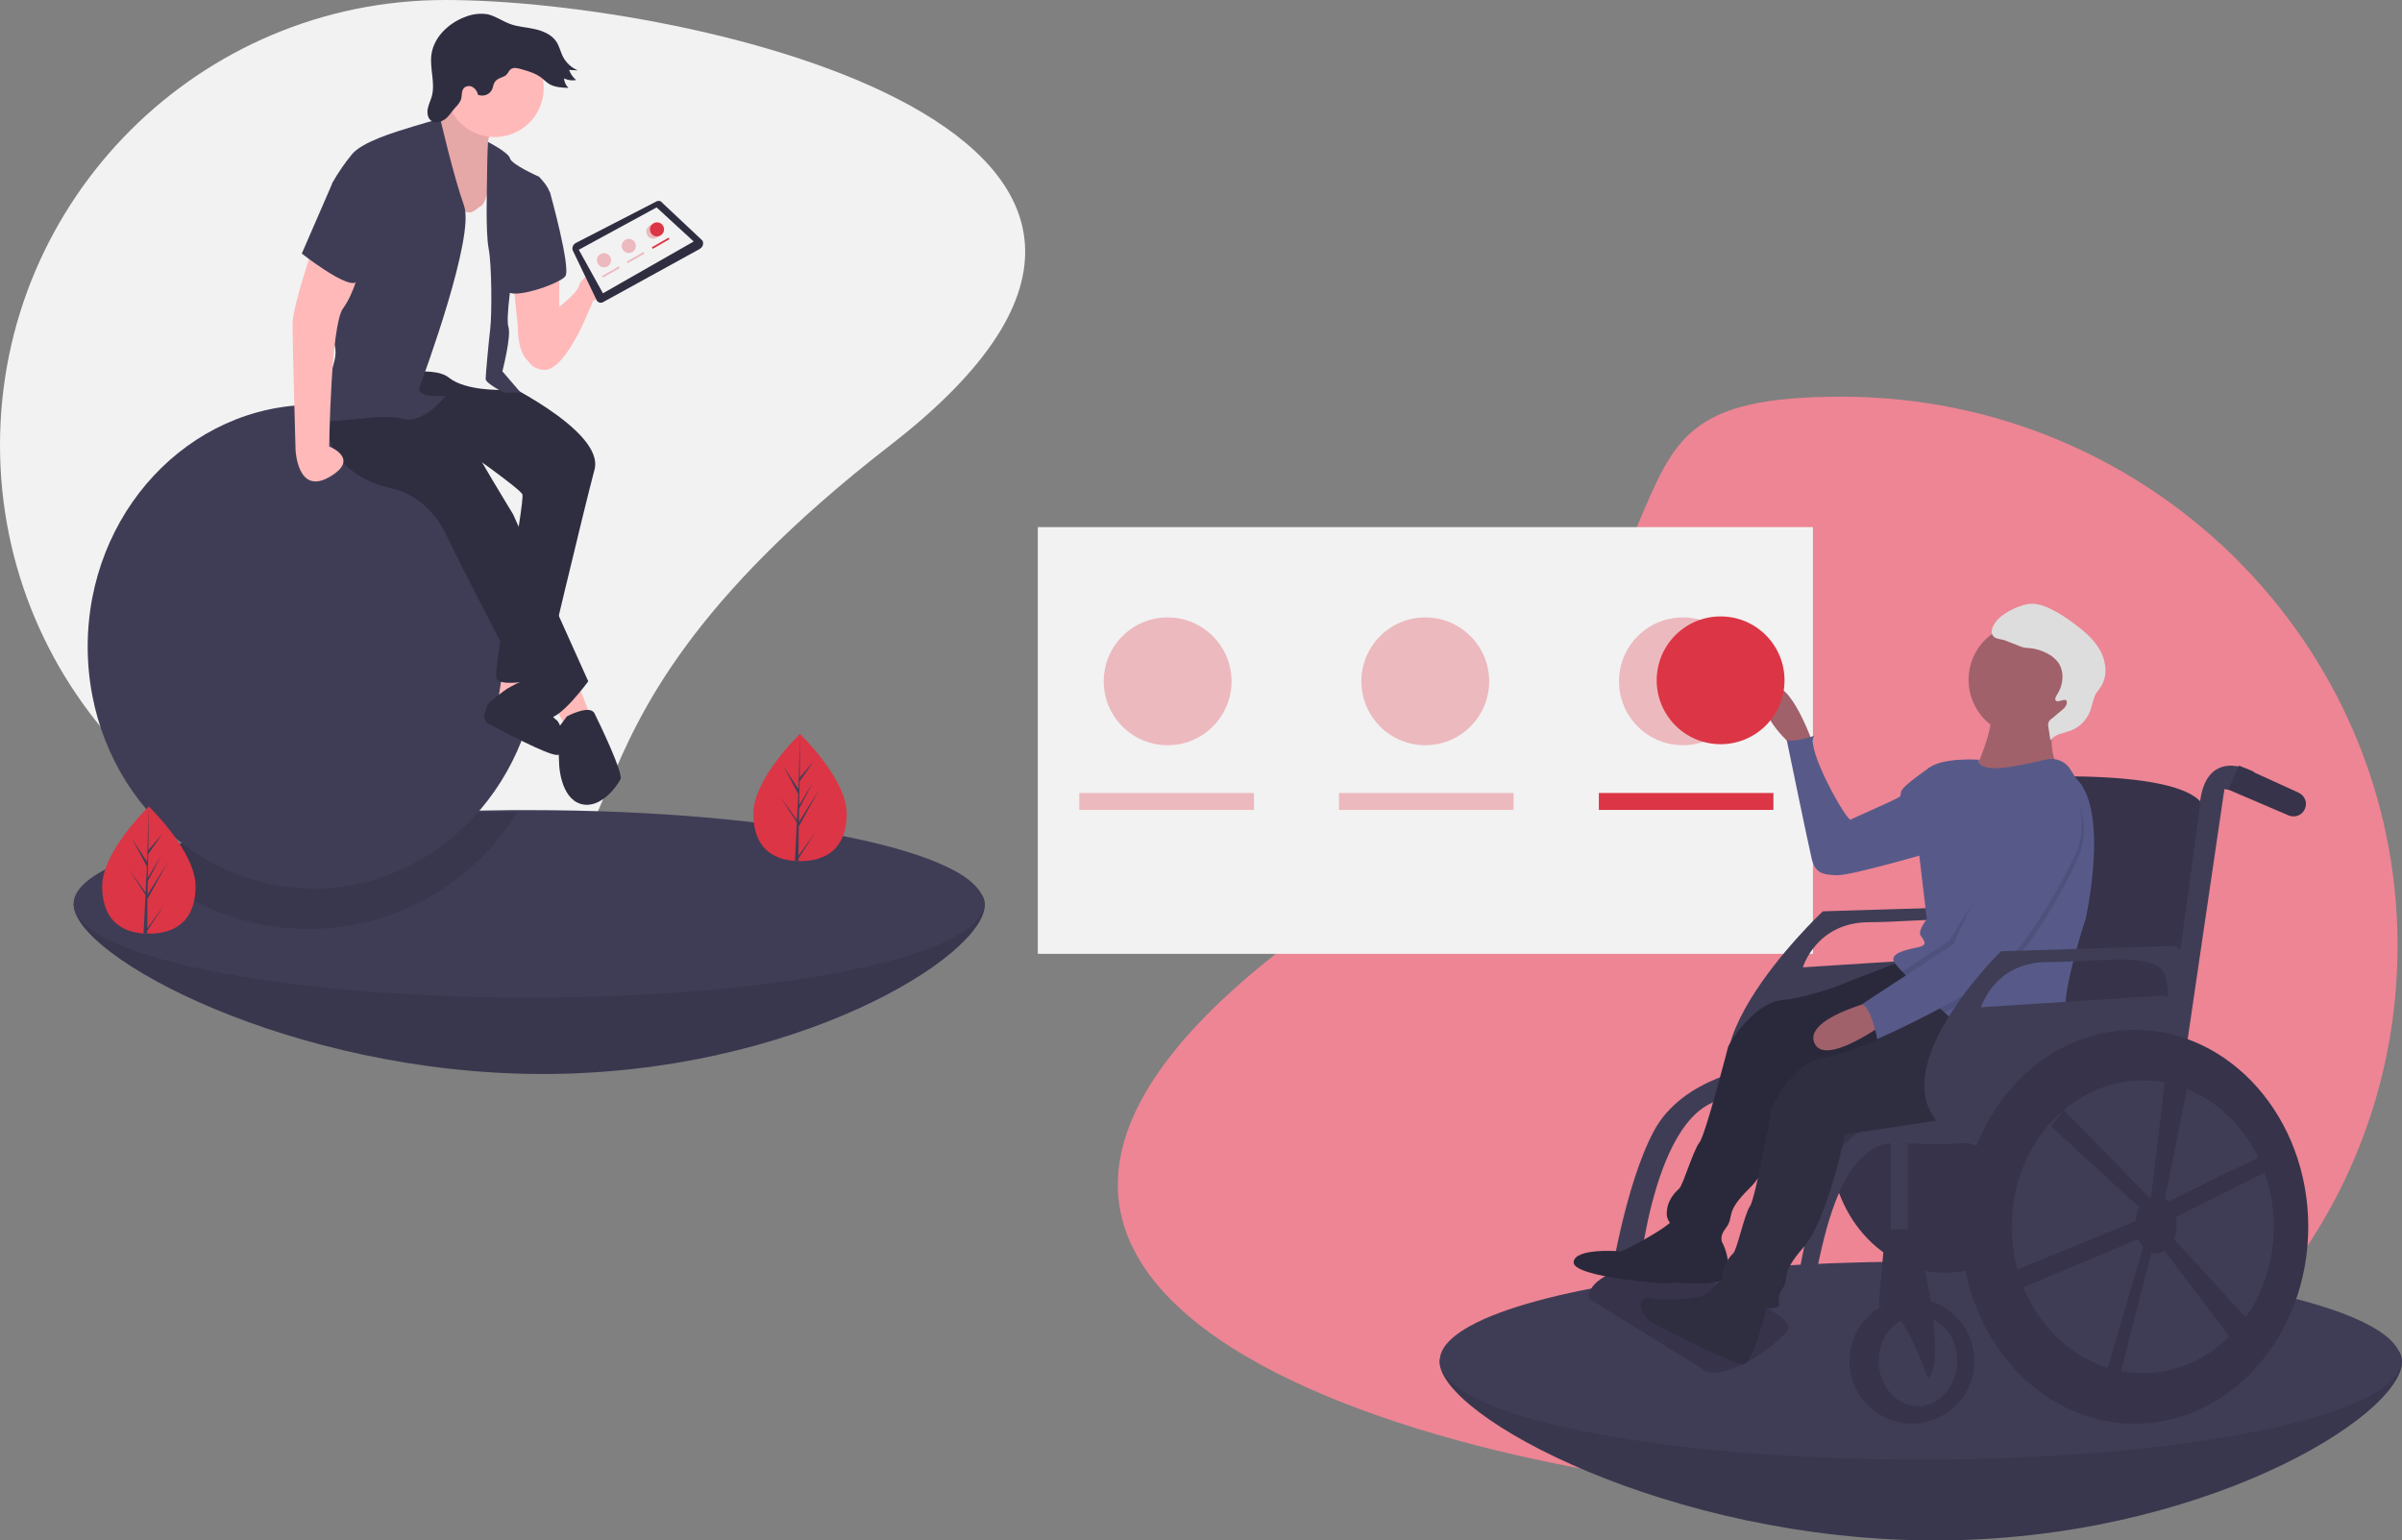 <?xml version="1.0" encoding="utf-8"?>
<!-- Generator: Adobe Illustrator 24.1.0, SVG Export Plug-In . SVG Version: 6.00 Build 0)  -->
<svg version="1.1" id="a3a13504-18ee-4099-a22c-5e563c906cad"
	 xmlns="http://www.w3.org/2000/svg" xmlns:xlink="http://www.w3.org/1999/xlink" x="0px" y="0px" viewBox="0 0 1191.5 764.2"
	 style="enable-background:new 0 0 1191.5 764.2;" xml:space="preserve">
<rect x="0" y="0" width="1191.5" height="764.2" fill="#808080" stroke="none"/>
<style type="text/css">
	.st0{fill:#F2F2F2;}
	.st1{fill:#3F3D56;}
	.st2{opacity:0.1;enable-background:new    ;}
	.st3{fill:#ED8594;}
	.st4{fill:#FFB9B9;}
	.st5{fill:#2F2E41;}
	.st6{fill:#DC3545;}
	.st7{opacity:0.3;fill:#DC3545;enable-background:new    ;}
	.st8{fill:#36334A;}
	.st9{fill:#A0616A;}
	.st10{fill:#575A89;}
	.st11{fill:#DDDDDD;}
</style>
<path class="st0" d="M441.7,220.8c-199.3,154.4-98.9,220.8-220.8,220.8S0,342.8,0,220.8S98.9,0,220.8,0S641,66.4,441.7,220.8z"/>
<path class="st1" d="M488.5,448.8c0,25.7-94.6,84-219.2,84s-232.7-58.3-232.7-84c0-6.4,10.6,1.6,22-4c33.2-16.2,112.5-4.3,202.4-4.9
	c2.8,0,5.6,0,8.4,0C394,439.9,488.5,423.2,488.5,448.8z"/>
<path class="st2" d="M488.5,448.8c0,25.7-94.6,84-219.2,84s-232.7-58.3-232.7-84c0-6.4,10.6,1.6,22-4c33.2-16.2,112.5-4.3,202.4-4.9
	c2.8,0,5.6,0,8.4,0C394,439.9,488.5,423.2,488.5,448.8z"/>
<path class="st1" d="M488,448.4c0,25.7-101.1,46.5-225.8,46.5S36.5,474,36.5,448.4c0-6.4,6.3-12.5,17.7-18.1
	c33.2-16.2,109.7-27.7,199.7-28.4c2.8,0,5.6,0,8.4,0C387,401.9,488,422.7,488,448.4z"/>
<path class="st2" d="M256.6,402.9c-35.1,57.2-109.9,75.1-167.1,40c-8-4.9-15.5-10.8-22.2-17.5C98.8,412.6,171.4,403.4,256.6,402.9z"
	/>
<ellipse class="st1" cx="155.5" cy="320.8" rx="112" ry="120"/>
<path class="st3" d="M637.9,469.3c248.7-190.6,123.4-272.5,275.7-272.5s275.7,122,275.7,272.5s-123.4,272.5-275.7,272.5
	S389.2,659.9,637.9,469.3z"/>
<path class="st4" d="M277.4,134.9V163l-14.4,16.7c0,0-6.1-2.3-6.1-17.5l-2.3-22L277.4,134.9z"/>
<path class="st4" d="M262.9,163c0,0,23.6-16,24.3-21.3s34.2-29.7,28.9-14.4s-22,22-22,22s-12.9,35-24.3,34.2S258.4,168.4,262.9,163z
	"/>
<polygon class="st4" points="249.2,334.1 247,347.8 259.1,344.8 259.1,334.1 "/>
<path class="st5" d="M251.5,341.7c0,0,14.1-8.3,14.6-4.5c0.6,3.8,6.7,18.2,9.7,19.8s6.8,18.2,0,17.5c-5.3-0.6-24.7-10.8-33.2-15.3
	c-2.2-1.2-3-3.8-2-6.1c0.5-0.9,0.8-1.9,1-3C241.6,348.6,251.5,341.7,251.5,341.7z"/>
<path class="st5" d="M244.7,187.4c0,0,55.5,25.8,50.2,45.6s-25.1,103.4-25.1,103.4s-22,5.3-23.6,0c-1.5-5.3,14.4-88.2,12.9-91.2
	s-29.7-22.8-29.7-22.8L171.7,198l24.3-22.8L244.7,187.4z"/>
<polygon class="st4" points="286.5,338.7 293.3,356.2 281.2,361.5 273.6,347.8 "/>
<path class="st4" d="M245.4,62.7c0,0-6.8,9.1-1.5,13.7s1.5,21.3,1.5,21.3l-6.8,19l-27.4-5.3V80.2l1.5-15.2c0,0,13.7-12.9,15.2-22.8
	S245.4,62.7,245.4,62.7z"/>
<path class="st2" d="M245.4,62.7c0,0-6.8,9.1-1.5,13.7s1.5,21.3,1.5,21.3l-6.8,19l-27.4-5.3V80.2l1.5-15.2c0,0,13.7-12.9,15.2-22.8
	S245.4,62.7,245.4,62.7z"/>
<path class="st5" d="M199.8,181.3c0,0,35.7,39.5,35.7,41.1s19,32.7,19,32.7l37.3,82.9c0,0-14.4,19.8-20.5,18.2s-49.4-89.7-49.4-89.7
	s-7.6-19.8-28.1-24.3s-36.5-20.5-28.9-38.8S199.8,181.3,199.8,181.3z"/>
<circle class="st4" cx="245.4" cy="43.7" r="24.3"/>
<path class="st0" d="M244.7,83.2c0,0-3,17.5-6.1,19s-5.3,6.8-12.2-0.8s-12.9-22.8-12.9-22.8l-23.6,28.9l-2.3,79.8c0,0,26.6-6.8,35,0
	c8.4,6.8,26.6,6.1,26.6,6.1l-3.8-15.2l3-25.8l-0.8-23.6l-0.8-16.7L244.7,83.2z"/>
<path class="st1" d="M242,70.4c0,0,10.3,5.2,11,8.2s14.4,9.1,14.4,9.1s5.3,5.3,5.3,8.4s-18.2,38-18.2,38s-3.8,23.6-2.3,28.1
	c1.5,4.6-3,22-3,22l9.1,10.6H250c0,0-9.1-4.6-9.1-6.8s1.5-18.2,2.3-25.1s0.8-31.2-0.8-39.5s-0.8-30.4-0.8-35.7S242,70.4,242,70.4z"
	/>
<path class="st1" d="M218.4,58.9c0,0-3.4,0.8-13.3,3.8c-9.9,3-25.1,7.6-30.4,13.7c-3.7,4.5-7,9.3-9.9,14.4l3,54.7
	c0,0-6.1,11.4-5.3,17.5s6.8,6.8,2.3,19.8c-4.6,12.9-13.7,24.3-5.3,25.8s30.4-3.8,40.3-0.8s21.3-11.4,21.3-11.4s-15.2,1.5-12.9-4.6
	s27.4-74.5,22-89.7S218.4,58.9,218.4,58.9z"/>
<path class="st1" d="M269,92.3l3.8,3c0,0,10.6,38,7.6,41.8s-27.4,12.2-28.9,6.8S269,92.3,269,92.3z"/>
<path class="st4" d="M156.5,118.9c0,0-11.4,32.7-11.4,41.8s1.5,62.3,1.5,62.3s0.8,22.8,16.7,13.7s0-15.2,0-15.2s0.8-60.1,6.8-68.4
	s8.4-20.5,8.4-20.5L156.5,118.9z"/>
<path class="st5" d="M281.2,355.4c0,0,11.4-6.1,13.7-1.5c2.3,4.6,14.4,29.7,12.9,32.7c-1.5,3-9.9,15.2-19.8,12.2
	c-9.9-3-10.6-19-10.6-19l-0.8-18.2L281.2,355.4z"/>
<path class="st5" d="M250.2,37.8c-1.7,0.8-3.7,1.3-4.7,2.8c-0.8,1.1-0.9,2.6-1.4,3.8c-1.3,2.6-4.4,3.7-7,2.6
	c-0.3-1.5-1.2-2.9-2.5-3.7c-1.3-0.9-3-0.8-4.3,0.2c-1.6,1.5-1,4.1-1.7,6.1c-0.7,1.4-1.6,2.7-2.8,3.8c-1.7,1.9-3,4.2-5,5.7
	s-5,2.2-7,0.7c-1.7-1.3-2-3.8-1.6-5.9s1.4-4,2-6.1c1.8-6.7-1.1-13.8-0.2-20.7c1.2-8.8,8.7-15.8,17-18.8c3.5-1.4,7.3-1.8,11-1.2
	c3.8,0.9,7.1,3.3,10.8,4.7c3.9,1.5,8.2,1.7,12.3,2.6s8.3,2.6,10.7,6c1.7,2.4,2.2,5.4,3.6,8c1.6,2.9,4.1,5.2,7.2,6.5l-4.3-0.2
	c0.7,1.9,1.9,3.7,3.5,5c-2,0.4-4.1,0.1-6-0.8c0.1,1.8,0.9,3.5,2.2,4.7c-3.3-0.1-6.9-0.3-9.7-2c-1.4-0.9-2.5-2.1-3.8-3.1
	c-2.8-2.1-6.2-3.1-9.6-4.1c-1.8-0.5-3.9-1.2-5.5-0.1C252.1,35.3,251.9,37,250.2,37.8z"/>
<path class="st1" d="M176.3,81.7l-11.4,9.1l-15.2,35c0,0,21.3,16.7,26.6,14.4s14.4-42.6,14.4-42.6L176.3,81.7z"/>
<path class="st5" d="M347.3,123.4l-48,26.4c-1.1,0.7-2.5,0.4-3.2-0.6c-0.1-0.1-0.1-0.2-0.2-0.4l-11.8-24.6c-0.5-1.4,0.2-3,1.6-3.7
	l39.8-20.5c1-0.6,2.3-0.4,3,0.6l19.9,18.7c0.8,1.4,0.3,3.2-1.1,4C347.4,123.4,347.3,123.4,347.3,123.4z"/>
<polygon class="st0" points="344.1,119.8 299.1,145.5 287.1,123.9 325.7,102.9 "/>
<path class="st6" d="M97,439.7c0,17.4-10.4,23.5-23.1,23.5c-0.3,0-0.6,0-0.9,0c-0.6,0-1.2,0-1.8-0.1c-11.5-0.8-20.5-7.2-20.5-23.4
	c0-16.8,21.4-37.9,23-39.5l0,0c0.1-0.1,0.1-0.1,0.1-0.1S97,422.3,97,439.7z"/>
<path class="st1" d="M73.1,460.5l8.5-11.8L73,461.8l0,1.4c-0.6,0-1.2,0-1.8-0.1l0.9-17.4l0-0.1l0,0l0.1-1.6l-8.5-13.1l8.5,11.9
	l0,0.3l0.7-13.2l-7.3-13.6l7.4,11.3l0.7-27.3l0-0.1v0.1l-0.1,21.5l7.2-8.5l-7.3,10.4l-0.2,11.8l6.8-11.3l-6.8,13l-0.1,6.6l9.8-15.7
	l-9.9,18L73.1,460.5z"/>
<path class="st6" d="M420,403.7c0,17.4-10.4,23.5-23.1,23.5c-0.3,0-0.6,0-0.9,0c-0.6,0-1.2,0-1.8-0.1c-11.5-0.8-20.5-7.2-20.5-23.4
	c0-16.8,21.4-37.9,23-39.5l0,0c0.1-0.1,0.1-0.1,0.1-0.1S420,386.3,420,403.7z"/>
<path class="st1" d="M396.1,424.5l8.5-11.8l-8.5,13.1l0,1.4c-0.6,0-1.2,0-1.8-0.1l0.9-17.4l0-0.1l0,0l0.1-1.6l-8.5-13.1l8.5,11.9
	l0,0.3l0.7-13.2l-7.3-13.6l7.4,11.3l0.7-27.3l0-0.1v0.1l-0.1,21.5l7.2-8.5l-7.3,10.4l-0.2,11.8l6.8-11.3l-6.8,13l-0.1,6.6l9.8-15.7
	l-9.9,18L396.1,424.5z"/>
<rect x="514.8" y="261.5" class="st0" width="384.5" height="211.7"/>
<circle class="st7" cx="579.2" cy="338" r="31.7"/>
<circle class="st7" cx="707" cy="338" r="31.7"/>
<circle class="st7" cx="834.8" cy="338" r="31.7"/>
<rect x="535.4" y="393.4" class="st7" width="86.6" height="8.4"/>
<rect x="664.2" y="393.4" class="st7" width="86.6" height="8.4"/>
<rect x="793.1" y="393.4" class="st6" width="86.6" height="8.4"/>
<path class="st1" d="M1191.5,675.5c0,27.1-99.9,88.7-231.6,88.7s-245.8-61.6-245.8-88.7c0-6.8,11.2,1.6,23.2-4.2
	c35.1-17.1,118.8-4.5,213.8-5.2c2.9,0,5.9,0,8.8,0C1091.6,666,1191.5,648.4,1191.5,675.5z"/>
<path class="st2" d="M1191.5,675.5c0,27.1-99.9,88.7-231.6,88.7s-245.8-61.6-245.8-88.7c0-6.8,11.2,1.6,23.2-4.2
	c35.1-17.1,118.8-4.5,213.8-5.2c2.9,0,5.9,0,8.8,0C1091.6,666,1191.5,648.4,1191.5,675.5z"/>
<path class="st1" d="M1191,675c0,27.1-106.7,49.1-238.4,49.1s-238.4-22-238.4-49.1c0-6.8,6.7-13.2,18.7-19.1
	c35.1-17.1,115.9-29.3,210.9-30c2.9,0,5.9,0,8.8,0C1084.2,625.9,1191,647.9,1191,675z"/>
<ellipse class="st8" cx="964.9" cy="566.7" rx="57.1" ry="64.7"/>
<path class="st1" d="M990,449.5l-85.8,2.6c0,0-88,82.6-25.3,105c0,0,89.3,3.9,107.8-10.7C986.7,546.5,1009.8,455.5,990,449.5z
	 M986,474l-91.7,5.9c0,0,6.6-22.4,33-22.4s56.1-5.9,58.7,7.9S986,474,986,474L986,474z"/>
<path class="st8" d="M1077.7,501.7l-112.8-4l26.4-111.5c0,0,105.6-7.9,102.9,19.1C1091.6,432.4,1077.7,501.7,1077.7,501.7z"/>
<path class="st8" d="M968.8,555c0,0-67.9,12-92.3-23.6s92.4-16.5,92.4-16.5l9.9,27.1L968.8,555z"/>
<circle class="st8" cx="948.4" cy="675.2" r="31"/>
<ellipse class="st1" cx="951.4" cy="675.2" rx="19.5" ry="22.4"/>
<path class="st1" d="M1118,382.9c0,0-25.7-14.5-27.1,19.8l-21.8,159.7h9.2l25.1-170.9c0,0,12.5,2,14.5,2S1118,382.9,1118,382.9z"/>
<path class="st8" d="M1143.6,400.5L1143.6,400.5c-0.9,3.3-4.3,5.2-7.6,4.3c-0.3-0.1-0.5-0.2-0.8-0.3l-29.9-12.8l5.4-11.9l29.4,13.4
	C1143,394.5,1144.5,397.6,1143.6,400.5z"/>
<path class="st1" d="M962.3,551.2c0,0-47.5-5.3-60.7,40.3s-11.9,80.5-23.1,77.9s-35-11.9-35-11.9l2,13.9c0,0,41.6,21.1,48.2-1.3
	S904.2,565,941.8,567s44.2-2,44.2-2L962.3,551.2z"/>
<path class="st1" d="M871.9,529.4c0,0-37,4.6-51.5,31.7s-21.8,75.9-21.8,75.9h13.9c0,0,7.9-97,49.5-91.7L871.9,529.4z"/>
<path class="st8" d="M846.8,680.5l-58.7-36.3c0,0-3.3-13.2,34.3-18.5c0,0,71.1,24.9,64.3,34.2S856.7,683.8,846.8,680.5z"/>
<path class="st5" d="M955.8,471.9c1.8,2,35.1,33.6,35.1,33.6s-3.3,22.1-38.9,24.8l-59.3,4.6c0,0-11.2,41.2-24.6,54.3
	s-7.2,13.9-12.2,20.3s2,8.1-5.6,8.8s-23.3-8.6-23.5-15.7s4.3-11.2,6.2-13s7-19.1,10-22.8s14.3-47.7,14.3-47.7s11.3-21.3,27-23
	s33.1-9.3,33.1-9.3"/>
<path class="st2" d="M955.8,471.9c1.8,2,35.1,33.6,35.1,33.6s-3.3,22.1-38.9,24.8l-59.3,4.6c0,0-11.2,41.2-24.6,54.3
	s-7.2,13.9-12.2,20.3s2,8.1-5.6,8.8s-23.3-8.6-23.5-15.7s4.3-11.2,6.2-13s7-19.1,10-22.8s14.3-47.7,14.3-47.7s11.3-21.3,27-23
	s33.1-9.3,33.1-9.3"/>
<path class="st9" d="M898.3,366.2c0,0-12.5-33.9-21-23.1c-8.5,10.8,13.8,28.6,13.8,28.6L898.3,366.2z"/>
<path class="st10" d="M964.1,383.9l-7.1-3c0,0-13.1,8.8-13.9,11.7c-0.9,2.9,1,1.9-4.1,4.4c-5.1,2.5-19.1,8.6-21,9.6
	S895,370.3,900,365c0,0-9.4,3.4-13.7,2.1c0,0,10.7,52,12.4,59s5.4,7.9,12.5,8.1c7.1,0.3,50.2-12.4,50.2-12.4L964.1,383.9z"/>
<path class="st5" d="M852.8,607.4c0,0-0.4,7.4,0.9,8.2s8.8,18.8-2.9,20.5s-18.2-0.5-21,0.4s-49.6-2.9-49.2-10.3s23.7-5.4,23.7-5.4
	s23.1-10.9,27.5-17.7S852.8,607.4,852.8,607.4z"/>
<path class="st2" d="M852.8,607.4c0,0-0.4,7.4,0.9,8.2s8.8,18.8-2.9,20.5s-18.2-0.5-21,0.4s-49.6-2.9-49.2-10.3s23.7-5.4,23.7-5.4
	s23.1-10.9,27.5-17.7S852.8,607.4,852.8,607.4z"/>
<path class="st5" d="M876.9,646.2c0,0-7.1,31-12.3,30.6s-42-18.2-46.5-21.8c-5.8-4.6-5.6-12.6,1.1-10.9s25.5,0.2,28.8-3.2l8.2-8.8
	L876.9,646.2z"/>
<path class="st5" d="M949.8,474.2c1.9,1.8,61.2,52.1,61.2,52.1s-1.7,22.3-37,27.6l-58.9,8.9c0,0-8.2,41.9-20.5,56
	s-6.2,14.4-10.7,21.1s2.6,8-4.9,9.1s-23.9-6.8-24.5-13.9s3.4-11.5,5.3-13.4s5.6-19.6,8.3-23.4s10.8-48.6,10.8-48.6
	s9.7-22.1,25.3-24.9s32.4-11.7,32.4-11.7"/>
<ellipse transform="matrix(0.383 -0.924 0.924 0.383 308.3 1136.058)" class="st9" cx="1004.3" cy="337.3" rx="28.1" ry="28.1"/>
<path class="st9" d="M1019,354.9c0,0-4.2,17.2,2.2,25.9c6.4,8.8-42.9,4.6-42.9,4.6s13.3-27.8,8.4-34.3S1019,354.9,1019,354.9z"/>
<path class="st10" d="M955.9,381.8c-6,6.3-3.9,42.2-3.9,42.2l3.8,32c0,0-4.6,5.8-3.1,8.1s3.9,4.6-0.8,5.7s-15.5,2.8-12.1,7.9
	c1.1,1.4,2.3,2.8,3.6,4.1c1.1,1.2,2.4,2.5,3.9,4c3.5,3.5,7.9,7.8,12.8,12.4c1.4,1.3,2.8,2.6,4.3,3.9c18.7,17,42.1,34.9,46.9,26.3
	c8.1-14.4,13.7-16.5,13.3-28.8s10-43.8,10-43.8s12.1-53.8-4.9-69.8l-2.7-4.3c-2.5-4.1-7.4-6-12-4.9c-8.3,2-21.1,4.7-26.6,4.3
	c-8.5-0.7-6.7-4.2-6.7-4.2S961.9,375.5,955.9,381.8z"/>
<path class="st9" d="M929.6,496.6c0,0-34.7,8.6-29.6,20.8s35.2-10,35.2-10L929.6,496.6z"/>
<path class="st11" d="M1019.8,347.6c-0.7-0.8,0-2.1,0.6-3c3.2-4.8,3.8-11.7,0.3-16.3c-1.4-1.7-3.1-3.1-5.1-4.1
	c-2.8-1.5-5.8-2.4-9-2.7c-1.7,0-3.3-0.3-4.9-1c-1-0.5-5.6-2.1-6.6-2.6c-2.2-1-5.2-0.6-6.6-2.6c-1.3-1.9-0.1-4.5,1.2-6.4
	c3-4.4,10.4-8,15.6-9.1c3.9-0.9,8,0.4,11.6,2.1c4.2,2.1,8.1,4.5,11.8,7.4c5.1,3.7,10,7.9,13.1,13.4c3,5.5,3.8,12.7,0.3,18
	c-0.7,1.1-1.6,2.1-2.3,3.2c-1.6,2.7-1.9,6.1-3.1,9.1c-1.7,4.4-5.3,7.9-9.7,9.5c-3.5,1.3-7.8,1.7-9.9,4.8l-1-6.5
	c-0.5-1.7,0.2-3.5,1.8-4.4l5-4.2c1-0.7,1.7-1.6,2.2-2.8C1026.2,344.9,1021,349,1019.8,347.6z"/>
<path class="st2" d="M970,471.3L947.5,486c4.5,4.5,10.5,10.4,17.1,16.3c6.3-3.4,12.6-7,18.3-10.7c20.9-13.4,38.8-47,46.8-63.4
	s1.5-28.9,1.5-28.9c-5.3-2.4-10.9-3.9-16.7-4.7C1004.1,393.1,970,471.3,970,471.3z"/>
<path class="st2" d="M967,466.6L943.6,482c1.1,1.2,2.4,2.5,3.9,4c3.5,3.5,7.9,7.8,12.8,12.4c6.7-3.6,13.5-7.5,19.6-11.4
	c20.9-13.4,38.8-47,46.8-63.4c8-16.3-13.6-10.5-13.6-10.5s11.2-5.1,0.7-6.6S967,466.6,967,466.6z"/>
<path class="st10" d="M1030.2,396.6c0,0,6.5,12.6-1.5,28.9c-8,16.3-25.9,50-46.8,63.4s-50.7,26.6-50.7,26.6s-2.8-15.5-7.6-17.3
	l45.5-29.8c0,0,34.1-78.1,44.5-76.5C1019.2,392.7,1024.9,394.3,1030.2,396.6z"/>
<polygon class="st1" points="937.9,562.4 937.9,639.6 946.4,639.6 946.4,561.1 "/>
<path class="st8" d="M950.4,609.9c0,0,16.5,64.7,5.9,73.9c0,0-13.9-40.9-24.4-35.6l3.3-38.3H950.4z"/>
<path class="st1" d="M1078.4,469.3l-85.8,2.6c0,0-75.9,73.9-13.2,96.3c0,0,77.2,12.5,95.7-2C1075.1,566.3,1098.2,475.3,1078.4,469.3
	z M1074.4,493.8l-91.7,5.9c0,0,6.6-22.4,33-22.4c26.4,0,56.1-5.9,58.7,7.9S1074.4,493.8,1074.4,493.8L1074.4,493.8z"/>
<ellipse class="st8" cx="1058.9" cy="608.6" rx="86.1" ry="97.7"/>
<ellipse class="st1" cx="1062.9" cy="608.6" rx="65" ry="72.6"/>
<path class="st8" d="M1079.7,607.6c0-1.3-0.1-2.5-0.4-3.8l48.5-24.3l-3.3-7.3l-49,23.9c-0.5-0.5-1-1-1.6-1.4l0,0l14.3-71.4
	l-12.7-0.3l-8.4,70.2l0.8,0.2c-0.7,0.1-1.3,0.4-1.9,0.6l-42.4-43.5l-6,8.4l43.6,40.1c-1.1,2.1-1.7,4.4-1.9,6.8L997.9,631l-1.3,10.6
	l64-26.9c0.6,1.5,1.4,2.8,2.5,4l-19.7,67.1h7.3l16.5-64.4c0.7,0.2,1.5,0.4,2.3,0.4c1.5,0,2.9-0.4,4.2-1.3l34.4,45.5l10.6-7.3
	l-40.3-44C1079.3,612.4,1079.7,610,1079.7,607.6z"/>
<circle class="st6" cx="853.5" cy="337.5" r="31.7"/>
<circle class="st7" cx="299.6" cy="129.1" r="3.5"/>
<circle class="st7" cx="311.9" cy="122" r="3.5"/>
<circle class="st7" cx="324.1" cy="114.9" r="3.5"/>
<rect x="298.1" y="134.4" transform="matrix(0.867 -0.499 0.499 0.867 -26.869 169.168)" class="st7" width="9.6" height="0.9"/>
<rect x="310.4" y="127.2" transform="matrix(0.867 -0.499 0.499 0.867 -21.66 174.392)" class="st7" width="9.6" height="0.9"/>
<rect x="322.8" y="120.1" transform="matrix(0.867 -0.499 0.499 0.867 -16.452 179.615)" class="st6" width="9.6" height="0.9"/>
<circle class="st6" cx="325.9" cy="113.8" r="3.5"/>
</svg>
